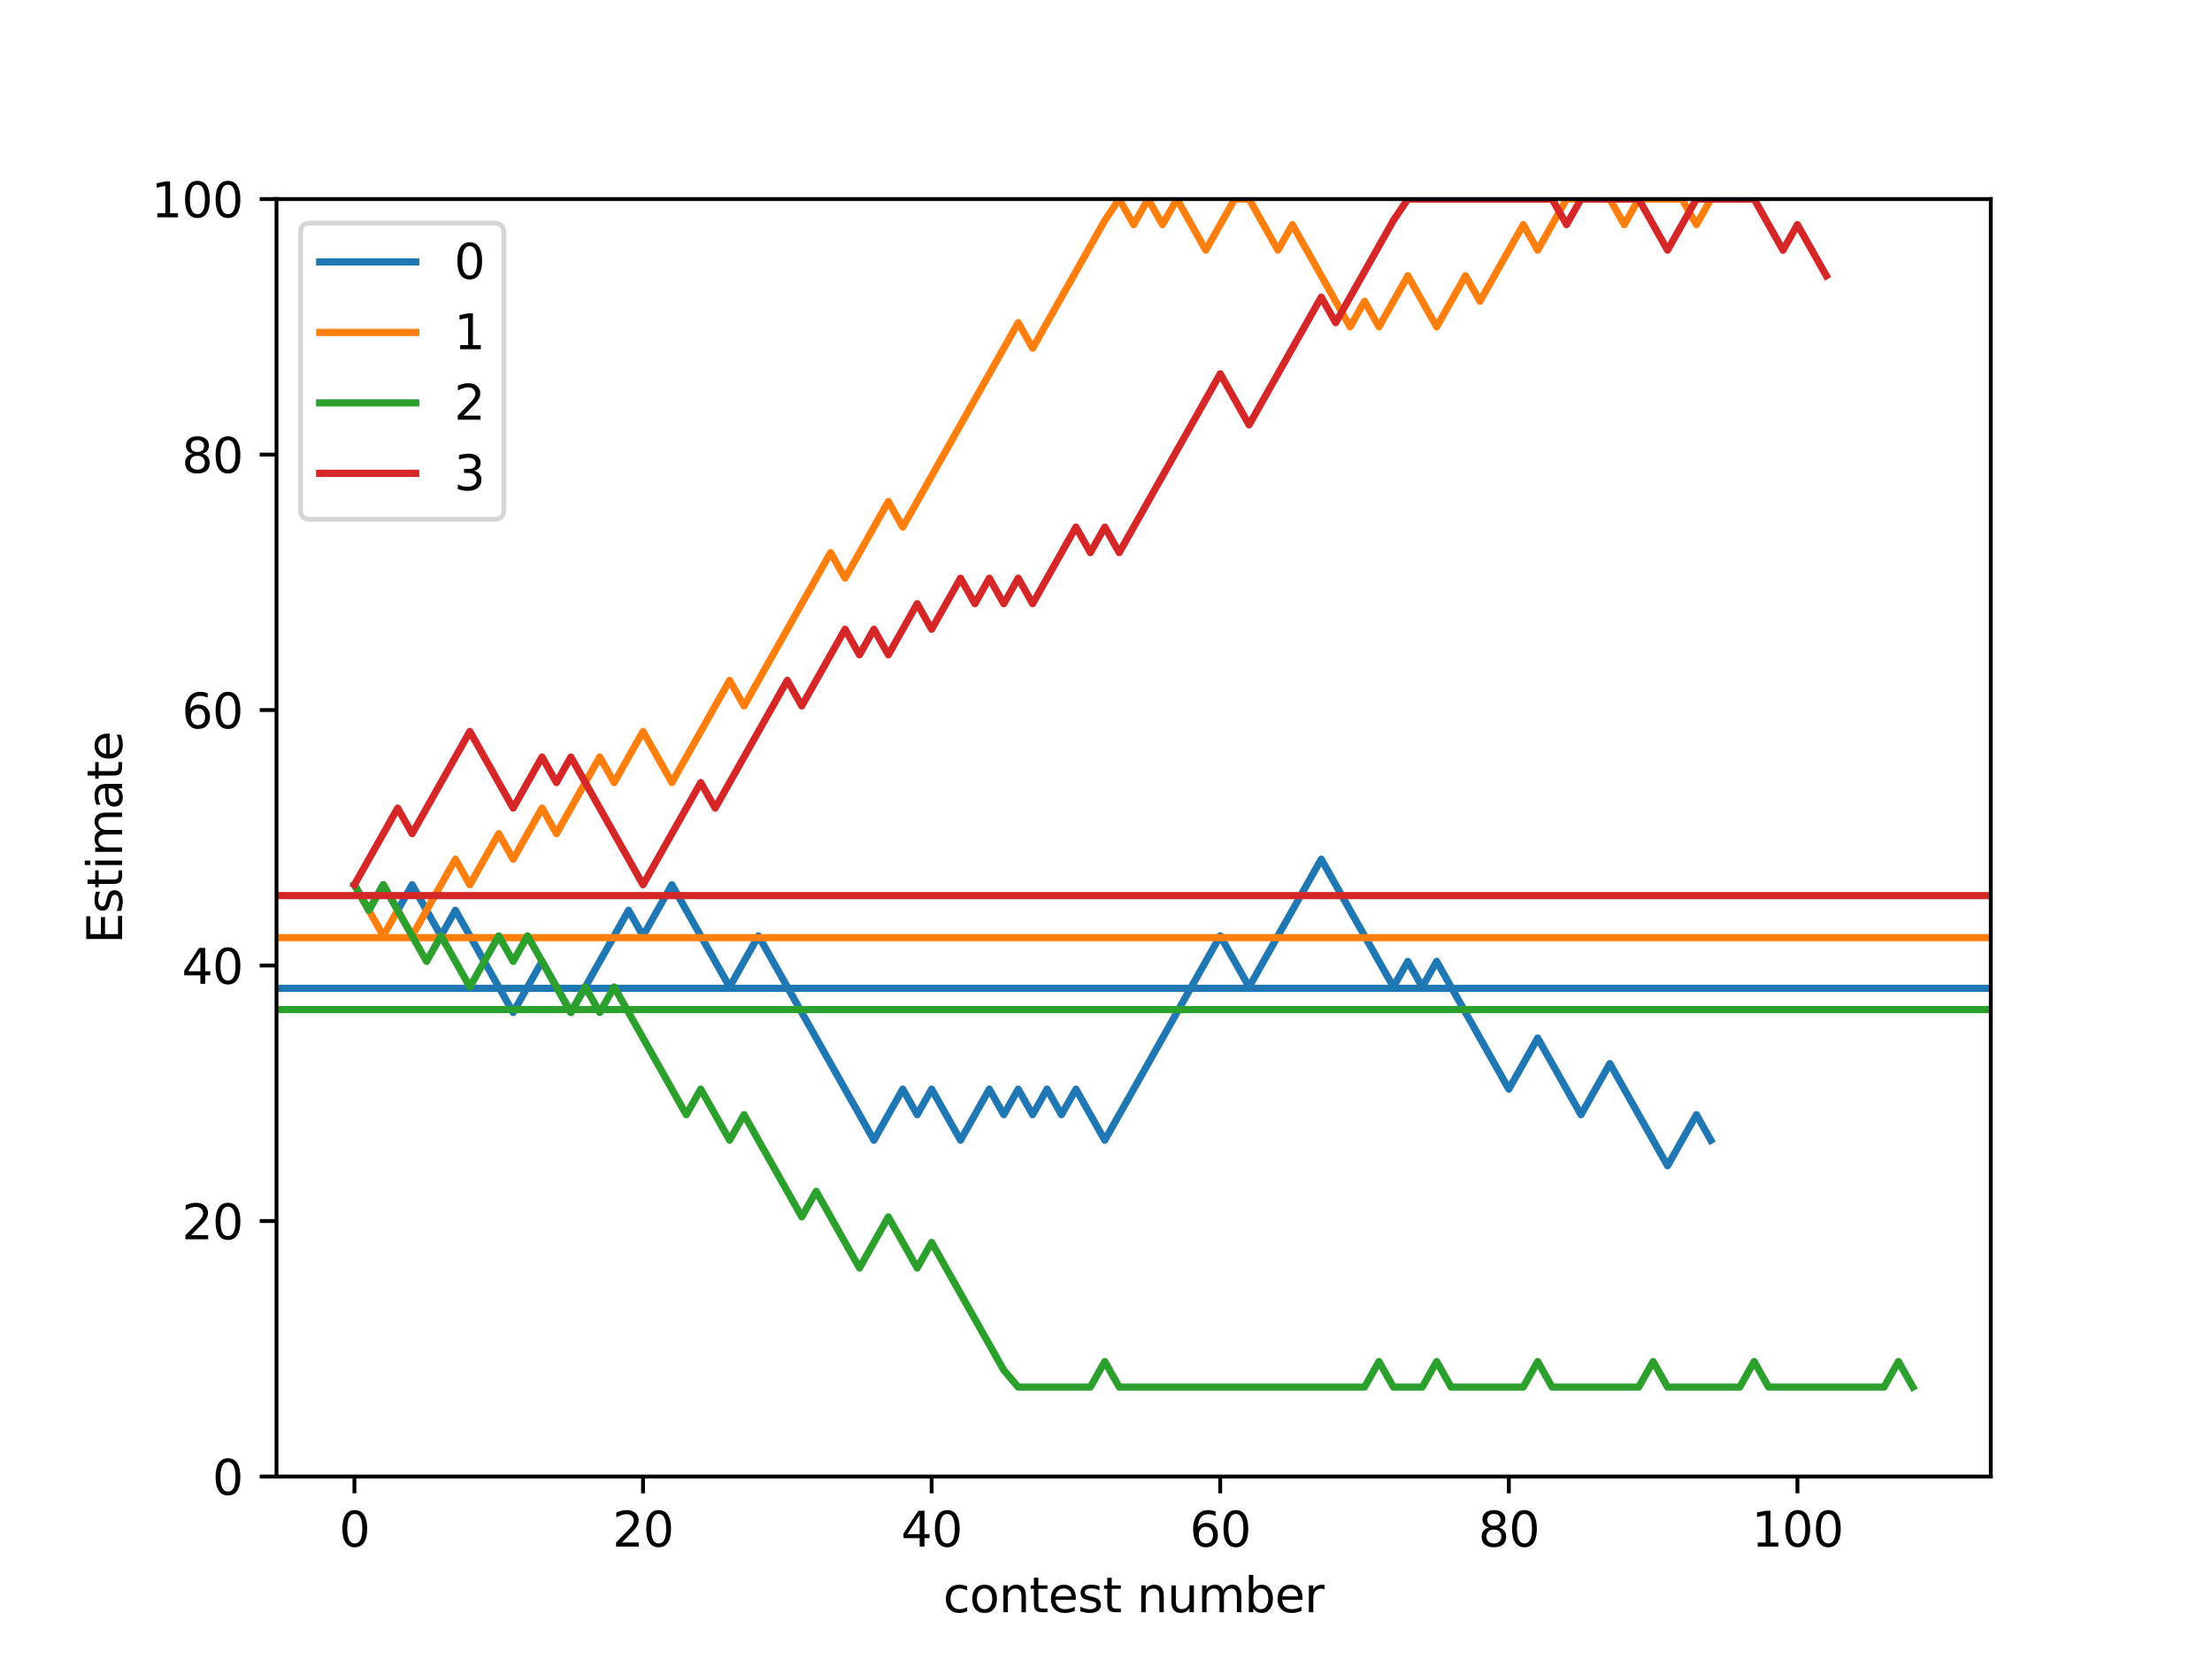 <?xml version="1.0" encoding="utf-8" standalone="no"?>
<!DOCTYPE svg PUBLIC "-//W3C//DTD SVG 1.1//EN"
  "http://www.w3.org/Graphics/SVG/1.1/DTD/svg11.dtd">
<svg height="345.6pt" version="1.1" viewBox="0 0 460.8 345.6" width="460.8pt" xmlns="http://www.w3.org/2000/svg" xmlns:xlink="http://www.w3.org/1999/xlink">
 <defs>
  <style type="text/css">*{stroke-linecap:butt;stroke-linejoin:round;}</style>
 </defs>
 <g id="figure_1">
  <g id="patch_1">
   <path d="M 0 345.6 
L 460.8 345.6 
L 460.8 0 
L 0 0 
z
" style="fill:#ffffff;"/>
  </g>
  <g id="axes_1">
   <g id="patch_2">
    <path d="M 57.6 307.584 
L 414.72 307.584 
L 414.72 41.472 
L 57.6 41.472 
z
" style="fill:#ffffff;"/>
   </g>
   <g id="matplotlib.axis_1">
    <g id="xtick_1">
     <g id="line2d_1">
      <defs>
       <path d="M 0 0 
L 0 3.5 
" id="mc12ce27427" style="stroke:#000000;stroke-width:0.8;"/>
      </defs>
      <g>
       <use style="stroke:#000000;stroke-width:0.8;" x="73.833" xlink:href="#mc12ce27427" y="307.584"/>
      </g>
     </g>
     <g id="text_1">
      <!-- 0 -->
      <g transform="translate(70.651 322.182)scale(0.1 -0.1)">
       <defs>
        <path d="M 2034 4250 
Q 1547 4250 1301 3770 
Q 1056 3291 1056 2328 
Q 1056 1369 1301 889 
Q 1547 409 2034 409 
Q 2525 409 2770 889 
Q 3016 1369 3016 2328 
Q 3016 3291 2770 3770 
Q 2525 4250 2034 4250 
z
M 2034 4750 
Q 2819 4750 3233 4129 
Q 3647 3509 3647 2328 
Q 3647 1150 3233 529 
Q 2819 -91 2034 -91 
Q 1250 -91 836 529 
Q 422 1150 422 2328 
Q 422 3509 836 4129 
Q 1250 4750 2034 4750 
z
" id="DejaVuSans-30" transform="scale(0.016)"/>
       </defs>
       <use xlink:href="#DejaVuSans-30"/>
      </g>
     </g>
    </g>
    <g id="xtick_2">
     <g id="line2d_2">
      <g>
       <use style="stroke:#000000;stroke-width:0.8;" x="133.954" xlink:href="#mc12ce27427" y="307.584"/>
      </g>
     </g>
     <g id="text_2">
      <!-- 20 -->
      <g transform="translate(127.591 322.182)scale(0.1 -0.1)">
       <defs>
        <path d="M 1228 531 
L 3431 531 
L 3431 0 
L 469 0 
L 469 531 
Q 828 903 1448 1529 
Q 2069 2156 2228 2338 
Q 2531 2678 2651 2914 
Q 2772 3150 2772 3378 
Q 2772 3750 2511 3984 
Q 2250 4219 1831 4219 
Q 1534 4219 1204 4116 
Q 875 4013 500 3803 
L 500 4441 
Q 881 4594 1212 4672 
Q 1544 4750 1819 4750 
Q 2544 4750 2975 4387 
Q 3406 4025 3406 3419 
Q 3406 3131 3298 2873 
Q 3191 2616 2906 2266 
Q 2828 2175 2409 1742 
Q 1991 1309 1228 531 
z
" id="DejaVuSans-32" transform="scale(0.016)"/>
       </defs>
       <use xlink:href="#DejaVuSans-32"/>
       <use x="63.623" xlink:href="#DejaVuSans-30"/>
      </g>
     </g>
    </g>
    <g id="xtick_3">
     <g id="line2d_3">
      <g>
       <use style="stroke:#000000;stroke-width:0.8;" x="194.075" xlink:href="#mc12ce27427" y="307.584"/>
      </g>
     </g>
     <g id="text_3">
      <!-- 40 -->
      <g transform="translate(187.713 322.182)scale(0.1 -0.1)">
       <defs>
        <path d="M 2419 4116 
L 825 1625 
L 2419 1625 
L 2419 4116 
z
M 2253 4666 
L 3047 4666 
L 3047 1625 
L 3713 1625 
L 3713 1100 
L 3047 1100 
L 3047 0 
L 2419 0 
L 2419 1100 
L 313 1100 
L 313 1709 
L 2253 4666 
z
" id="DejaVuSans-34" transform="scale(0.016)"/>
       </defs>
       <use xlink:href="#DejaVuSans-34"/>
       <use x="63.623" xlink:href="#DejaVuSans-30"/>
      </g>
     </g>
    </g>
    <g id="xtick_4">
     <g id="line2d_4">
      <g>
       <use style="stroke:#000000;stroke-width:0.8;" x="254.196" xlink:href="#mc12ce27427" y="307.584"/>
      </g>
     </g>
     <g id="text_4">
      <!-- 60 -->
      <g transform="translate(247.834 322.182)scale(0.1 -0.1)">
       <defs>
        <path d="M 2113 2584 
Q 1688 2584 1439 2293 
Q 1191 2003 1191 1497 
Q 1191 994 1439 701 
Q 1688 409 2113 409 
Q 2538 409 2786 701 
Q 3034 994 3034 1497 
Q 3034 2003 2786 2293 
Q 2538 2584 2113 2584 
z
M 3366 4563 
L 3366 3988 
Q 3128 4100 2886 4159 
Q 2644 4219 2406 4219 
Q 1781 4219 1451 3797 
Q 1122 3375 1075 2522 
Q 1259 2794 1537 2939 
Q 1816 3084 2150 3084 
Q 2853 3084 3261 2657 
Q 3669 2231 3669 1497 
Q 3669 778 3244 343 
Q 2819 -91 2113 -91 
Q 1303 -91 875 529 
Q 447 1150 447 2328 
Q 447 3434 972 4092 
Q 1497 4750 2381 4750 
Q 2619 4750 2861 4703 
Q 3103 4656 3366 4563 
z
" id="DejaVuSans-36" transform="scale(0.016)"/>
       </defs>
       <use xlink:href="#DejaVuSans-36"/>
       <use x="63.623" xlink:href="#DejaVuSans-30"/>
      </g>
     </g>
    </g>
    <g id="xtick_5">
     <g id="line2d_5">
      <g>
       <use style="stroke:#000000;stroke-width:0.8;" x="314.318" xlink:href="#mc12ce27427" y="307.584"/>
      </g>
     </g>
     <g id="text_5">
      <!-- 80 -->
      <g transform="translate(307.955 322.182)scale(0.1 -0.1)">
       <defs>
        <path d="M 2034 2216 
Q 1584 2216 1326 1975 
Q 1069 1734 1069 1313 
Q 1069 891 1326 650 
Q 1584 409 2034 409 
Q 2484 409 2743 651 
Q 3003 894 3003 1313 
Q 3003 1734 2745 1975 
Q 2488 2216 2034 2216 
z
M 1403 2484 
Q 997 2584 770 2862 
Q 544 3141 544 3541 
Q 544 4100 942 4425 
Q 1341 4750 2034 4750 
Q 2731 4750 3128 4425 
Q 3525 4100 3525 3541 
Q 3525 3141 3298 2862 
Q 3072 2584 2669 2484 
Q 3125 2378 3379 2068 
Q 3634 1759 3634 1313 
Q 3634 634 3220 271 
Q 2806 -91 2034 -91 
Q 1263 -91 848 271 
Q 434 634 434 1313 
Q 434 1759 690 2068 
Q 947 2378 1403 2484 
z
M 1172 3481 
Q 1172 3119 1398 2916 
Q 1625 2713 2034 2713 
Q 2441 2713 2670 2916 
Q 2900 3119 2900 3481 
Q 2900 3844 2670 4047 
Q 2441 4250 2034 4250 
Q 1625 4250 1398 4047 
Q 1172 3844 1172 3481 
z
" id="DejaVuSans-38" transform="scale(0.016)"/>
       </defs>
       <use xlink:href="#DejaVuSans-38"/>
       <use x="63.623" xlink:href="#DejaVuSans-30"/>
      </g>
     </g>
    </g>
    <g id="xtick_6">
     <g id="line2d_6">
      <g>
       <use style="stroke:#000000;stroke-width:0.8;" x="374.439" xlink:href="#mc12ce27427" y="307.584"/>
      </g>
     </g>
     <g id="text_6">
      <!-- 100 -->
      <g transform="translate(364.895 322.182)scale(0.1 -0.1)">
       <defs>
        <path d="M 794 531 
L 1825 531 
L 1825 4091 
L 703 3866 
L 703 4441 
L 1819 4666 
L 2450 4666 
L 2450 531 
L 3481 531 
L 3481 0 
L 794 0 
L 794 531 
z
" id="DejaVuSans-31" transform="scale(0.016)"/>
       </defs>
       <use xlink:href="#DejaVuSans-31"/>
       <use x="63.623" xlink:href="#DejaVuSans-30"/>
       <use x="127.246" xlink:href="#DejaVuSans-30"/>
      </g>
     </g>
    </g>
    <g id="text_7">
     <!-- contest number -->
     <g transform="translate(196.478 335.861)scale(0.1 -0.1)">
      <defs>
       <path d="M 3122 3366 
L 3122 2828 
Q 2878 2963 2633 3030 
Q 2388 3097 2138 3097 
Q 1578 3097 1268 2742 
Q 959 2388 959 1747 
Q 959 1106 1268 751 
Q 1578 397 2138 397 
Q 2388 397 2633 464 
Q 2878 531 3122 666 
L 3122 134 
Q 2881 22 2623 -34 
Q 2366 -91 2075 -91 
Q 1284 -91 818 406 
Q 353 903 353 1747 
Q 353 2603 823 3093 
Q 1294 3584 2113 3584 
Q 2378 3584 2631 3529 
Q 2884 3475 3122 3366 
z
" id="DejaVuSans-63" transform="scale(0.016)"/>
       <path d="M 1959 3097 
Q 1497 3097 1228 2736 
Q 959 2375 959 1747 
Q 959 1119 1226 758 
Q 1494 397 1959 397 
Q 2419 397 2687 759 
Q 2956 1122 2956 1747 
Q 2956 2369 2687 2733 
Q 2419 3097 1959 3097 
z
M 1959 3584 
Q 2709 3584 3137 3096 
Q 3566 2609 3566 1747 
Q 3566 888 3137 398 
Q 2709 -91 1959 -91 
Q 1206 -91 779 398 
Q 353 888 353 1747 
Q 353 2609 779 3096 
Q 1206 3584 1959 3584 
z
" id="DejaVuSans-6f" transform="scale(0.016)"/>
       <path d="M 3513 2113 
L 3513 0 
L 2938 0 
L 2938 2094 
Q 2938 2591 2744 2837 
Q 2550 3084 2163 3084 
Q 1697 3084 1428 2787 
Q 1159 2491 1159 1978 
L 1159 0 
L 581 0 
L 581 3500 
L 1159 3500 
L 1159 2956 
Q 1366 3272 1645 3428 
Q 1925 3584 2291 3584 
Q 2894 3584 3203 3211 
Q 3513 2838 3513 2113 
z
" id="DejaVuSans-6e" transform="scale(0.016)"/>
       <path d="M 1172 4494 
L 1172 3500 
L 2356 3500 
L 2356 3053 
L 1172 3053 
L 1172 1153 
Q 1172 725 1289 603 
Q 1406 481 1766 481 
L 2356 481 
L 2356 0 
L 1766 0 
Q 1100 0 847 248 
Q 594 497 594 1153 
L 594 3053 
L 172 3053 
L 172 3500 
L 594 3500 
L 594 4494 
L 1172 4494 
z
" id="DejaVuSans-74" transform="scale(0.016)"/>
       <path d="M 3597 1894 
L 3597 1613 
L 953 1613 
Q 991 1019 1311 708 
Q 1631 397 2203 397 
Q 2534 397 2845 478 
Q 3156 559 3463 722 
L 3463 178 
Q 3153 47 2828 -22 
Q 2503 -91 2169 -91 
Q 1331 -91 842 396 
Q 353 884 353 1716 
Q 353 2575 817 3079 
Q 1281 3584 2069 3584 
Q 2775 3584 3186 3129 
Q 3597 2675 3597 1894 
z
M 3022 2063 
Q 3016 2534 2758 2815 
Q 2500 3097 2075 3097 
Q 1594 3097 1305 2825 
Q 1016 2553 972 2059 
L 3022 2063 
z
" id="DejaVuSans-65" transform="scale(0.016)"/>
       <path d="M 2834 3397 
L 2834 2853 
Q 2591 2978 2328 3040 
Q 2066 3103 1784 3103 
Q 1356 3103 1142 2972 
Q 928 2841 928 2578 
Q 928 2378 1081 2264 
Q 1234 2150 1697 2047 
L 1894 2003 
Q 2506 1872 2764 1633 
Q 3022 1394 3022 966 
Q 3022 478 2636 193 
Q 2250 -91 1575 -91 
Q 1294 -91 989 -36 
Q 684 19 347 128 
L 347 722 
Q 666 556 975 473 
Q 1284 391 1588 391 
Q 1994 391 2212 530 
Q 2431 669 2431 922 
Q 2431 1156 2273 1281 
Q 2116 1406 1581 1522 
L 1381 1569 
Q 847 1681 609 1914 
Q 372 2147 372 2553 
Q 372 3047 722 3315 
Q 1072 3584 1716 3584 
Q 2034 3584 2315 3537 
Q 2597 3491 2834 3397 
z
" id="DejaVuSans-73" transform="scale(0.016)"/>
       <path id="DejaVuSans-20" transform="scale(0.016)"/>
       <path d="M 544 1381 
L 544 3500 
L 1119 3500 
L 1119 1403 
Q 1119 906 1312 657 
Q 1506 409 1894 409 
Q 2359 409 2629 706 
Q 2900 1003 2900 1516 
L 2900 3500 
L 3475 3500 
L 3475 0 
L 2900 0 
L 2900 538 
Q 2691 219 2414 64 
Q 2138 -91 1772 -91 
Q 1169 -91 856 284 
Q 544 659 544 1381 
z
M 1991 3584 
L 1991 3584 
z
" id="DejaVuSans-75" transform="scale(0.016)"/>
       <path d="M 3328 2828 
Q 3544 3216 3844 3400 
Q 4144 3584 4550 3584 
Q 5097 3584 5394 3201 
Q 5691 2819 5691 2113 
L 5691 0 
L 5113 0 
L 5113 2094 
Q 5113 2597 4934 2840 
Q 4756 3084 4391 3084 
Q 3944 3084 3684 2787 
Q 3425 2491 3425 1978 
L 3425 0 
L 2847 0 
L 2847 2094 
Q 2847 2600 2669 2842 
Q 2491 3084 2119 3084 
Q 1678 3084 1418 2786 
Q 1159 2488 1159 1978 
L 1159 0 
L 581 0 
L 581 3500 
L 1159 3500 
L 1159 2956 
Q 1356 3278 1631 3431 
Q 1906 3584 2284 3584 
Q 2666 3584 2933 3390 
Q 3200 3197 3328 2828 
z
" id="DejaVuSans-6d" transform="scale(0.016)"/>
       <path d="M 3116 1747 
Q 3116 2381 2855 2742 
Q 2594 3103 2138 3103 
Q 1681 3103 1420 2742 
Q 1159 2381 1159 1747 
Q 1159 1113 1420 752 
Q 1681 391 2138 391 
Q 2594 391 2855 752 
Q 3116 1113 3116 1747 
z
M 1159 2969 
Q 1341 3281 1617 3432 
Q 1894 3584 2278 3584 
Q 2916 3584 3314 3078 
Q 3713 2572 3713 1747 
Q 3713 922 3314 415 
Q 2916 -91 2278 -91 
Q 1894 -91 1617 61 
Q 1341 213 1159 525 
L 1159 0 
L 581 0 
L 581 4863 
L 1159 4863 
L 1159 2969 
z
" id="DejaVuSans-62" transform="scale(0.016)"/>
       <path d="M 2631 2963 
Q 2534 3019 2420 3045 
Q 2306 3072 2169 3072 
Q 1681 3072 1420 2755 
Q 1159 2438 1159 1844 
L 1159 0 
L 581 0 
L 581 3500 
L 1159 3500 
L 1159 2956 
Q 1341 3275 1631 3429 
Q 1922 3584 2338 3584 
Q 2397 3584 2469 3576 
Q 2541 3569 2628 3553 
L 2631 2963 
z
" id="DejaVuSans-72" transform="scale(0.016)"/>
      </defs>
      <use xlink:href="#DejaVuSans-63"/>
      <use x="54.98" xlink:href="#DejaVuSans-6f"/>
      <use x="116.162" xlink:href="#DejaVuSans-6e"/>
      <use x="179.541" xlink:href="#DejaVuSans-74"/>
      <use x="218.75" xlink:href="#DejaVuSans-65"/>
      <use x="280.273" xlink:href="#DejaVuSans-73"/>
      <use x="332.373" xlink:href="#DejaVuSans-74"/>
      <use x="371.582" xlink:href="#DejaVuSans-20"/>
      <use x="403.369" xlink:href="#DejaVuSans-6e"/>
      <use x="466.748" xlink:href="#DejaVuSans-75"/>
      <use x="530.127" xlink:href="#DejaVuSans-6d"/>
      <use x="627.539" xlink:href="#DejaVuSans-62"/>
      <use x="691.016" xlink:href="#DejaVuSans-65"/>
      <use x="752.539" xlink:href="#DejaVuSans-72"/>
     </g>
    </g>
   </g>
   <g id="matplotlib.axis_2">
    <g id="ytick_1">
     <g id="line2d_7">
      <defs>
       <path d="M 0 0 
L -3.5 0 
" id="m1dfd98bf9c" style="stroke:#000000;stroke-width:0.8;"/>
      </defs>
      <g>
       <use style="stroke:#000000;stroke-width:0.8;" x="57.6" xlink:href="#m1dfd98bf9c" y="307.584"/>
      </g>
     </g>
     <g id="text_8">
      <!-- 0 -->
      <g transform="translate(44.237 311.383)scale(0.1 -0.1)">
       <use xlink:href="#DejaVuSans-30"/>
      </g>
     </g>
    </g>
    <g id="ytick_2">
     <g id="line2d_8">
      <g>
       <use style="stroke:#000000;stroke-width:0.8;" x="57.6" xlink:href="#m1dfd98bf9c" y="254.362"/>
      </g>
     </g>
     <g id="text_9">
      <!-- 20 -->
      <g transform="translate(37.875 258.161)scale(0.1 -0.1)">
       <use xlink:href="#DejaVuSans-32"/>
       <use x="63.623" xlink:href="#DejaVuSans-30"/>
      </g>
     </g>
    </g>
    <g id="ytick_3">
     <g id="line2d_9">
      <g>
       <use style="stroke:#000000;stroke-width:0.8;" x="57.6" xlink:href="#m1dfd98bf9c" y="201.139"/>
      </g>
     </g>
     <g id="text_10">
      <!-- 40 -->
      <g transform="translate(37.875 204.938)scale(0.1 -0.1)">
       <use xlink:href="#DejaVuSans-34"/>
       <use x="63.623" xlink:href="#DejaVuSans-30"/>
      </g>
     </g>
    </g>
    <g id="ytick_4">
     <g id="line2d_10">
      <g>
       <use style="stroke:#000000;stroke-width:0.8;" x="57.6" xlink:href="#m1dfd98bf9c" y="147.917"/>
      </g>
     </g>
     <g id="text_11">
      <!-- 60 -->
      <g transform="translate(37.875 151.716)scale(0.1 -0.1)">
       <use xlink:href="#DejaVuSans-36"/>
       <use x="63.623" xlink:href="#DejaVuSans-30"/>
      </g>
     </g>
    </g>
    <g id="ytick_5">
     <g id="line2d_11">
      <g>
       <use style="stroke:#000000;stroke-width:0.8;" x="57.6" xlink:href="#m1dfd98bf9c" y="94.694"/>
      </g>
     </g>
     <g id="text_12">
      <!-- 80 -->
      <g transform="translate(37.875 98.494)scale(0.1 -0.1)">
       <use xlink:href="#DejaVuSans-38"/>
       <use x="63.623" xlink:href="#DejaVuSans-30"/>
      </g>
     </g>
    </g>
    <g id="ytick_6">
     <g id="line2d_12">
      <g>
       <use style="stroke:#000000;stroke-width:0.8;" x="57.6" xlink:href="#m1dfd98bf9c" y="41.472"/>
      </g>
     </g>
     <g id="text_13">
      <!-- 100 -->
      <g transform="translate(31.512 45.271)scale(0.1 -0.1)">
       <use xlink:href="#DejaVuSans-31"/>
       <use x="63.623" xlink:href="#DejaVuSans-30"/>
       <use x="127.246" xlink:href="#DejaVuSans-30"/>
      </g>
     </g>
    </g>
    <g id="text_14">
     <!-- Estimate -->
     <g transform="translate(25.433 196.612)rotate(-90)scale(0.1 -0.1)">
      <defs>
       <path d="M 628 4666 
L 3578 4666 
L 3578 4134 
L 1259 4134 
L 1259 2753 
L 3481 2753 
L 3481 2222 
L 1259 2222 
L 1259 531 
L 3634 531 
L 3634 0 
L 628 0 
L 628 4666 
z
" id="DejaVuSans-45" transform="scale(0.016)"/>
       <path d="M 603 3500 
L 1178 3500 
L 1178 0 
L 603 0 
L 603 3500 
z
M 603 4863 
L 1178 4863 
L 1178 4134 
L 603 4134 
L 603 4863 
z
" id="DejaVuSans-69" transform="scale(0.016)"/>
       <path d="M 2194 1759 
Q 1497 1759 1228 1600 
Q 959 1441 959 1056 
Q 959 750 1161 570 
Q 1363 391 1709 391 
Q 2188 391 2477 730 
Q 2766 1069 2766 1631 
L 2766 1759 
L 2194 1759 
z
M 3341 1997 
L 3341 0 
L 2766 0 
L 2766 531 
Q 2569 213 2275 61 
Q 1981 -91 1556 -91 
Q 1019 -91 701 211 
Q 384 513 384 1019 
Q 384 1609 779 1909 
Q 1175 2209 1959 2209 
L 2766 2209 
L 2766 2266 
Q 2766 2663 2505 2880 
Q 2244 3097 1772 3097 
Q 1472 3097 1187 3025 
Q 903 2953 641 2809 
L 641 3341 
Q 956 3463 1253 3523 
Q 1550 3584 1831 3584 
Q 2591 3584 2966 3190 
Q 3341 2797 3341 1997 
z
" id="DejaVuSans-61" transform="scale(0.016)"/>
      </defs>
      <use xlink:href="#DejaVuSans-45"/>
      <use x="63.184" xlink:href="#DejaVuSans-73"/>
      <use x="115.283" xlink:href="#DejaVuSans-74"/>
      <use x="154.492" xlink:href="#DejaVuSans-69"/>
      <use x="182.275" xlink:href="#DejaVuSans-6d"/>
      <use x="279.688" xlink:href="#DejaVuSans-61"/>
      <use x="340.967" xlink:href="#DejaVuSans-74"/>
      <use x="380.176" xlink:href="#DejaVuSans-65"/>
     </g>
    </g>
   </g>
   <g id="line2d_13">
    <path clip-path="url(#p3a2bc555c6)" d="M 73.833 184.309 
L 76.839 189.631 
L 79.845 184.309 
L 82.851 189.631 
L 85.857 184.309 
L 88.863 189.631 
L 91.869 194.953 
L 94.875 189.631 
L 97.881 194.953 
L 100.887 200.275 
L 103.893 205.598 
L 106.899 210.92 
L 109.905 205.598 
L 112.912 200.275 
L 115.918 205.598 
L 118.924 210.92 
L 121.93 205.598 
L 124.936 200.275 
L 127.942 194.953 
L 130.948 189.631 
L 133.954 194.953 
L 136.96 189.631 
L 139.966 184.309 
L 142.972 189.631 
L 145.978 194.953 
L 148.984 200.275 
L 151.99 205.598 
L 154.996 200.275 
L 158.002 194.953 
L 161.008 200.275 
L 164.015 205.598 
L 167.021 210.92 
L 170.027 216.242 
L 173.033 221.564 
L 176.039 226.886 
L 179.045 232.209 
L 182.051 237.531 
L 185.057 232.209 
L 188.063 226.886 
L 191.069 232.209 
L 194.075 226.886 
L 197.081 232.209 
L 200.087 237.531 
L 203.093 232.209 
L 206.099 226.886 
L 209.105 232.209 
L 212.112 226.886 
L 215.118 232.209 
L 218.124 226.886 
L 221.13 232.209 
L 224.136 226.886 
L 227.142 232.209 
L 230.148 237.531 
L 233.154 232.209 
L 236.16 226.886 
L 239.166 221.564 
L 242.172 216.242 
L 245.178 210.92 
L 248.184 205.598 
L 251.19 200.275 
L 254.196 194.953 
L 257.202 200.275 
L 260.208 205.598 
L 263.215 200.275 
L 266.221 194.953 
L 269.227 189.631 
L 272.233 184.309 
L 275.239 178.986 
L 278.245 184.309 
L 281.251 189.631 
L 284.257 194.953 
L 287.263 200.275 
L 290.269 205.598 
L 293.275 200.275 
L 296.281 205.598 
L 299.287 200.275 
L 302.293 205.598 
L 305.299 210.92 
L 308.305 216.242 
L 311.312 221.564 
L 314.318 226.886 
L 317.324 221.564 
L 320.33 216.242 
L 323.336 221.564 
L 326.342 226.886 
L 329.348 232.209 
L 332.354 226.886 
L 335.36 221.564 
L 338.366 226.886 
L 341.372 232.209 
L 344.378 237.531 
L 347.384 242.853 
L 350.39 237.531 
L 353.396 232.209 
L 356.402 237.531 
" style="fill:none;stroke:#1f77b4;stroke-linecap:square;stroke-width:1.5;"/>
   </g>
   <g id="line2d_14">
    <path clip-path="url(#p3a2bc555c6)" d="M 57.6 205.889 
L 414.72 205.889 
" style="fill:none;stroke:#1f77b4;stroke-linecap:square;stroke-width:1.5;"/>
   </g>
   <g id="line2d_15">
    <path clip-path="url(#p3a2bc555c6)" d="M 73.833 184.309 
L 76.839 189.631 
L 79.845 194.953 
L 82.851 189.631 
L 85.857 194.953 
L 88.863 189.631 
L 91.869 184.309 
L 94.875 178.986 
L 97.881 184.309 
L 100.887 178.986 
L 103.893 173.664 
L 106.899 178.986 
L 109.905 173.664 
L 112.912 168.342 
L 115.918 173.664 
L 118.924 168.342 
L 121.93 163.02 
L 124.936 157.697 
L 127.942 163.02 
L 130.948 157.697 
L 133.954 152.375 
L 136.96 157.697 
L 139.966 163.02 
L 142.972 157.697 
L 145.978 152.375 
L 148.984 147.053 
L 151.99 141.731 
L 154.996 147.053 
L 158.002 141.731 
L 161.008 136.408 
L 164.015 131.086 
L 167.021 125.764 
L 170.027 120.442 
L 173.033 115.119 
L 176.039 120.442 
L 179.045 115.119 
L 182.051 109.797 
L 185.057 104.475 
L 188.063 109.797 
L 191.069 104.475 
L 194.075 99.153 
L 197.081 93.83 
L 200.087 88.508 
L 203.093 83.186 
L 206.099 77.864 
L 209.105 72.542 
L 212.112 67.219 
L 215.118 72.542 
L 218.124 67.219 
L 221.13 61.897 
L 224.136 56.575 
L 227.142 51.253 
L 230.148 45.93 
L 233.154 41.472 
L 236.16 46.794 
L 239.166 41.472 
L 242.172 46.794 
L 245.178 41.472 
L 248.184 46.794 
L 251.19 52.116 
L 254.196 46.794 
L 257.202 41.472 
L 260.208 41.472 
L 263.215 46.794 
L 266.221 52.116 
L 269.227 46.794 
L 272.233 52.116 
L 275.239 57.439 
L 278.245 62.761 
L 281.251 68.083 
L 284.257 62.761 
L 287.263 68.083 
L 290.269 62.761 
L 293.275 57.439 
L 296.281 62.761 
L 299.287 68.083 
L 302.293 62.761 
L 305.299 57.439 
L 308.305 62.761 
L 311.312 57.439 
L 314.318 52.116 
L 317.324 46.794 
L 320.33 52.116 
L 323.336 46.794 
L 326.342 41.472 
L 329.348 41.472 
L 332.354 41.472 
L 335.36 41.472 
L 338.366 46.794 
L 341.372 41.472 
L 344.378 41.472 
L 347.384 41.472 
L 350.39 41.472 
L 353.396 46.794 
L 356.402 41.472 
L 359.408 41.472 
L 362.415 41.472 
" style="fill:none;stroke:#ff7f0e;stroke-linecap:square;stroke-width:1.5;"/>
   </g>
   <g id="line2d_16">
    <path clip-path="url(#p3a2bc555c6)" d="M 57.6 195.325 
L 414.72 195.325 
" style="fill:none;stroke:#ff7f0e;stroke-linecap:square;stroke-width:1.5;"/>
   </g>
   <g id="line2d_17">
    <path clip-path="url(#p3a2bc555c6)" d="M 73.833 184.309 
L 76.839 189.631 
L 79.845 184.309 
L 82.851 189.631 
L 85.857 194.953 
L 88.863 200.275 
L 91.869 194.953 
L 94.875 200.275 
L 97.881 205.598 
L 100.887 200.275 
L 103.893 194.953 
L 106.899 200.275 
L 109.905 194.953 
L 112.912 200.275 
L 115.918 205.598 
L 118.924 210.92 
L 121.93 205.598 
L 124.936 210.92 
L 127.942 205.598 
L 130.948 210.92 
L 133.954 216.242 
L 136.96 221.564 
L 139.966 226.886 
L 142.972 232.209 
L 145.978 226.886 
L 148.984 232.209 
L 151.99 237.531 
L 154.996 232.209 
L 158.002 237.531 
L 161.008 242.853 
L 164.015 248.175 
L 167.021 253.498 
L 170.027 248.175 
L 173.033 253.498 
L 176.039 258.82 
L 179.045 264.142 
L 182.051 258.82 
L 185.057 253.498 
L 188.063 258.82 
L 191.069 264.142 
L 194.075 258.82 
L 197.081 264.142 
L 200.087 269.464 
L 203.093 274.787 
L 206.099 280.109 
L 209.105 285.431 
L 212.112 288.956 
L 215.118 288.956 
L 218.124 288.956 
L 221.13 288.956 
L 224.136 288.956 
L 227.142 288.956 
L 230.148 283.634 
L 233.154 288.956 
L 236.16 288.956 
L 239.166 288.956 
L 242.172 288.956 
L 245.178 288.956 
L 248.184 288.956 
L 251.19 288.956 
L 254.196 288.956 
L 257.202 288.956 
L 260.208 288.956 
L 263.215 288.956 
L 266.221 288.956 
L 269.227 288.956 
L 272.233 288.956 
L 275.239 288.956 
L 278.245 288.956 
L 281.251 288.956 
L 284.257 288.956 
L 287.263 283.634 
L 290.269 288.956 
L 293.275 288.956 
L 296.281 288.956 
L 299.287 283.634 
L 302.293 288.956 
L 305.299 288.956 
L 308.305 288.956 
L 311.312 288.956 
L 314.318 288.956 
L 317.324 288.956 
L 320.33 283.634 
L 323.336 288.956 
L 326.342 288.956 
L 329.348 288.956 
L 332.354 288.956 
L 335.36 288.956 
L 338.366 288.956 
L 341.372 288.956 
L 344.378 283.634 
L 347.384 288.956 
L 350.39 288.956 
L 353.396 288.956 
L 356.402 288.956 
L 359.408 288.956 
L 362.415 288.956 
L 365.421 283.634 
L 368.427 288.956 
L 371.433 288.956 
L 374.439 288.956 
L 377.445 288.956 
L 380.451 288.956 
L 383.457 288.956 
L 386.463 288.956 
L 389.469 288.956 
L 392.475 288.956 
L 395.481 283.634 
L 398.487 288.956 
" style="fill:none;stroke:#2ca02c;stroke-linecap:square;stroke-width:1.5;"/>
   </g>
   <g id="line2d_18">
    <path clip-path="url(#p3a2bc555c6)" d="M 57.6 210.314 
L 414.72 210.314 
" style="fill:none;stroke:#2ca02c;stroke-linecap:square;stroke-width:1.5;"/>
   </g>
   <g id="line2d_19">
    <path clip-path="url(#p3a2bc555c6)" d="M 73.833 184.309 
L 76.839 178.986 
L 79.845 173.664 
L 82.851 168.342 
L 85.857 173.664 
L 88.863 168.342 
L 91.869 163.02 
L 94.875 157.697 
L 97.881 152.375 
L 100.887 157.697 
L 103.893 163.02 
L 106.899 168.342 
L 109.905 163.02 
L 112.912 157.697 
L 115.918 163.02 
L 118.924 157.697 
L 121.93 163.02 
L 124.936 168.342 
L 127.942 173.664 
L 130.948 178.986 
L 133.954 184.309 
L 136.96 178.986 
L 139.966 173.664 
L 142.972 168.342 
L 145.978 163.02 
L 148.984 168.342 
L 151.99 163.02 
L 154.996 157.697 
L 158.002 152.375 
L 161.008 147.053 
L 164.015 141.731 
L 167.021 147.053 
L 170.027 141.731 
L 173.033 136.408 
L 176.039 131.086 
L 179.045 136.408 
L 182.051 131.086 
L 185.057 136.408 
L 188.063 131.086 
L 191.069 125.764 
L 194.075 131.086 
L 197.081 125.764 
L 200.087 120.442 
L 203.093 125.764 
L 206.099 120.442 
L 209.105 125.764 
L 212.112 120.442 
L 215.118 125.764 
L 218.124 120.442 
L 221.13 115.119 
L 224.136 109.797 
L 227.142 115.119 
L 230.148 109.797 
L 233.154 115.119 
L 236.16 109.797 
L 239.166 104.475 
L 242.172 99.153 
L 245.178 93.83 
L 248.184 88.508 
L 251.19 83.186 
L 254.196 77.864 
L 257.202 83.186 
L 260.208 88.508 
L 263.215 83.186 
L 266.221 77.864 
L 269.227 72.542 
L 272.233 67.219 
L 275.239 61.897 
L 278.245 67.219 
L 281.251 61.897 
L 284.257 56.575 
L 287.263 51.253 
L 290.269 45.93 
L 293.275 41.472 
L 296.281 41.472 
L 299.287 41.472 
L 302.293 41.472 
L 305.299 41.472 
L 308.305 41.472 
L 311.312 41.472 
L 314.318 41.472 
L 317.324 41.472 
L 320.33 41.472 
L 323.336 41.472 
L 326.342 46.794 
L 329.348 41.472 
L 332.354 41.472 
L 335.36 41.472 
L 338.366 41.472 
L 341.372 41.472 
L 344.378 46.794 
L 347.384 52.116 
L 350.39 46.794 
L 353.396 41.472 
L 356.402 41.472 
L 359.408 41.472 
L 362.415 41.472 
L 365.421 41.472 
L 368.427 46.794 
L 371.433 52.116 
L 374.439 46.794 
L 377.445 52.116 
L 380.451 57.439 
" style="fill:none;stroke:#d62728;stroke-linecap:square;stroke-width:1.5;"/>
   </g>
   <g id="line2d_20">
    <path clip-path="url(#p3a2bc555c6)" d="M 57.6 186.572 
L 414.72 186.572 
" style="fill:none;stroke:#d62728;stroke-linecap:square;stroke-width:1.5;"/>
   </g>
   <g id="patch_3">
    <path d="M 57.6 307.584 
L 57.6 41.472 
" style="fill:none;stroke:#000000;stroke-linecap:square;stroke-linejoin:miter;stroke-width:0.8;"/>
   </g>
   <g id="patch_4">
    <path d="M 414.72 307.584 
L 414.72 41.472 
" style="fill:none;stroke:#000000;stroke-linecap:square;stroke-linejoin:miter;stroke-width:0.8;"/>
   </g>
   <g id="patch_5">
    <path d="M 57.6 307.584 
L 414.72 307.584 
" style="fill:none;stroke:#000000;stroke-linecap:square;stroke-linejoin:miter;stroke-width:0.8;"/>
   </g>
   <g id="patch_6">
    <path d="M 57.6 41.472 
L 414.72 41.472 
" style="fill:none;stroke:#000000;stroke-linecap:square;stroke-linejoin:miter;stroke-width:0.8;"/>
   </g>
   <g id="legend_1">
    <g id="patch_7">
     <path d="M 64.6 108.184 
L 102.963 108.184 
Q 104.963 108.184 104.963 106.184 
L 104.963 48.472 
Q 104.963 46.472 102.963 46.472 
L 64.6 46.472 
Q 62.6 46.472 62.6 48.472 
L 62.6 106.184 
Q 62.6 108.184 64.6 108.184 
z
" style="fill:#ffffff;opacity:0.8;stroke:#cccccc;stroke-linejoin:miter;"/>
    </g>
    <g id="line2d_21">
     <path d="M 66.6 54.57 
L 86.6 54.57 
" style="fill:none;stroke:#1f77b4;stroke-linecap:square;stroke-width:1.5;"/>
    </g>
    <g id="line2d_22"/>
    <g id="text_15">
     <!-- 0 -->
     <g transform="translate(94.6 58.07)scale(0.1 -0.1)">
      <use xlink:href="#DejaVuSans-30"/>
     </g>
    </g>
    <g id="line2d_23">
     <path d="M 66.6 69.249 
L 86.6 69.249 
" style="fill:none;stroke:#ff7f0e;stroke-linecap:square;stroke-width:1.5;"/>
    </g>
    <g id="line2d_24"/>
    <g id="text_16">
     <!-- 1 -->
     <g transform="translate(94.6 72.749)scale(0.1 -0.1)">
      <use xlink:href="#DejaVuSans-31"/>
     </g>
    </g>
    <g id="line2d_25">
     <path d="M 66.6 83.927 
L 86.6 83.927 
" style="fill:none;stroke:#2ca02c;stroke-linecap:square;stroke-width:1.5;"/>
    </g>
    <g id="line2d_26"/>
    <g id="text_17">
     <!-- 2 -->
     <g transform="translate(94.6 87.427)scale(0.1 -0.1)">
      <use xlink:href="#DejaVuSans-32"/>
     </g>
    </g>
    <g id="line2d_27">
     <path d="M 66.6 98.605 
L 86.6 98.605 
" style="fill:none;stroke:#d62728;stroke-linecap:square;stroke-width:1.5;"/>
    </g>
    <g id="line2d_28"/>
    <g id="text_18">
     <!-- 3 -->
     <g transform="translate(94.6 102.105)scale(0.1 -0.1)">
      <defs>
       <path d="M 2597 2516 
Q 3050 2419 3304 2112 
Q 3559 1806 3559 1356 
Q 3559 666 3084 287 
Q 2609 -91 1734 -91 
Q 1441 -91 1130 -33 
Q 819 25 488 141 
L 488 750 
Q 750 597 1062 519 
Q 1375 441 1716 441 
Q 2309 441 2620 675 
Q 2931 909 2931 1356 
Q 2931 1769 2642 2001 
Q 2353 2234 1838 2234 
L 1294 2234 
L 1294 2753 
L 1863 2753 
Q 2328 2753 2575 2939 
Q 2822 3125 2822 3475 
Q 2822 3834 2567 4026 
Q 2313 4219 1838 4219 
Q 1578 4219 1281 4162 
Q 984 4106 628 3988 
L 628 4550 
Q 988 4650 1302 4700 
Q 1616 4750 1894 4750 
Q 2613 4750 3031 4423 
Q 3450 4097 3450 3541 
Q 3450 3153 3228 2886 
Q 3006 2619 2597 2516 
z
" id="DejaVuSans-33" transform="scale(0.016)"/>
      </defs>
      <use xlink:href="#DejaVuSans-33"/>
     </g>
    </g>
   </g>
  </g>
 </g>
 <defs>
  <clipPath id="p3a2bc555c6">
   <rect height="266.112" width="357.12" x="57.6" y="41.472"/>
  </clipPath>
 </defs>
</svg>
